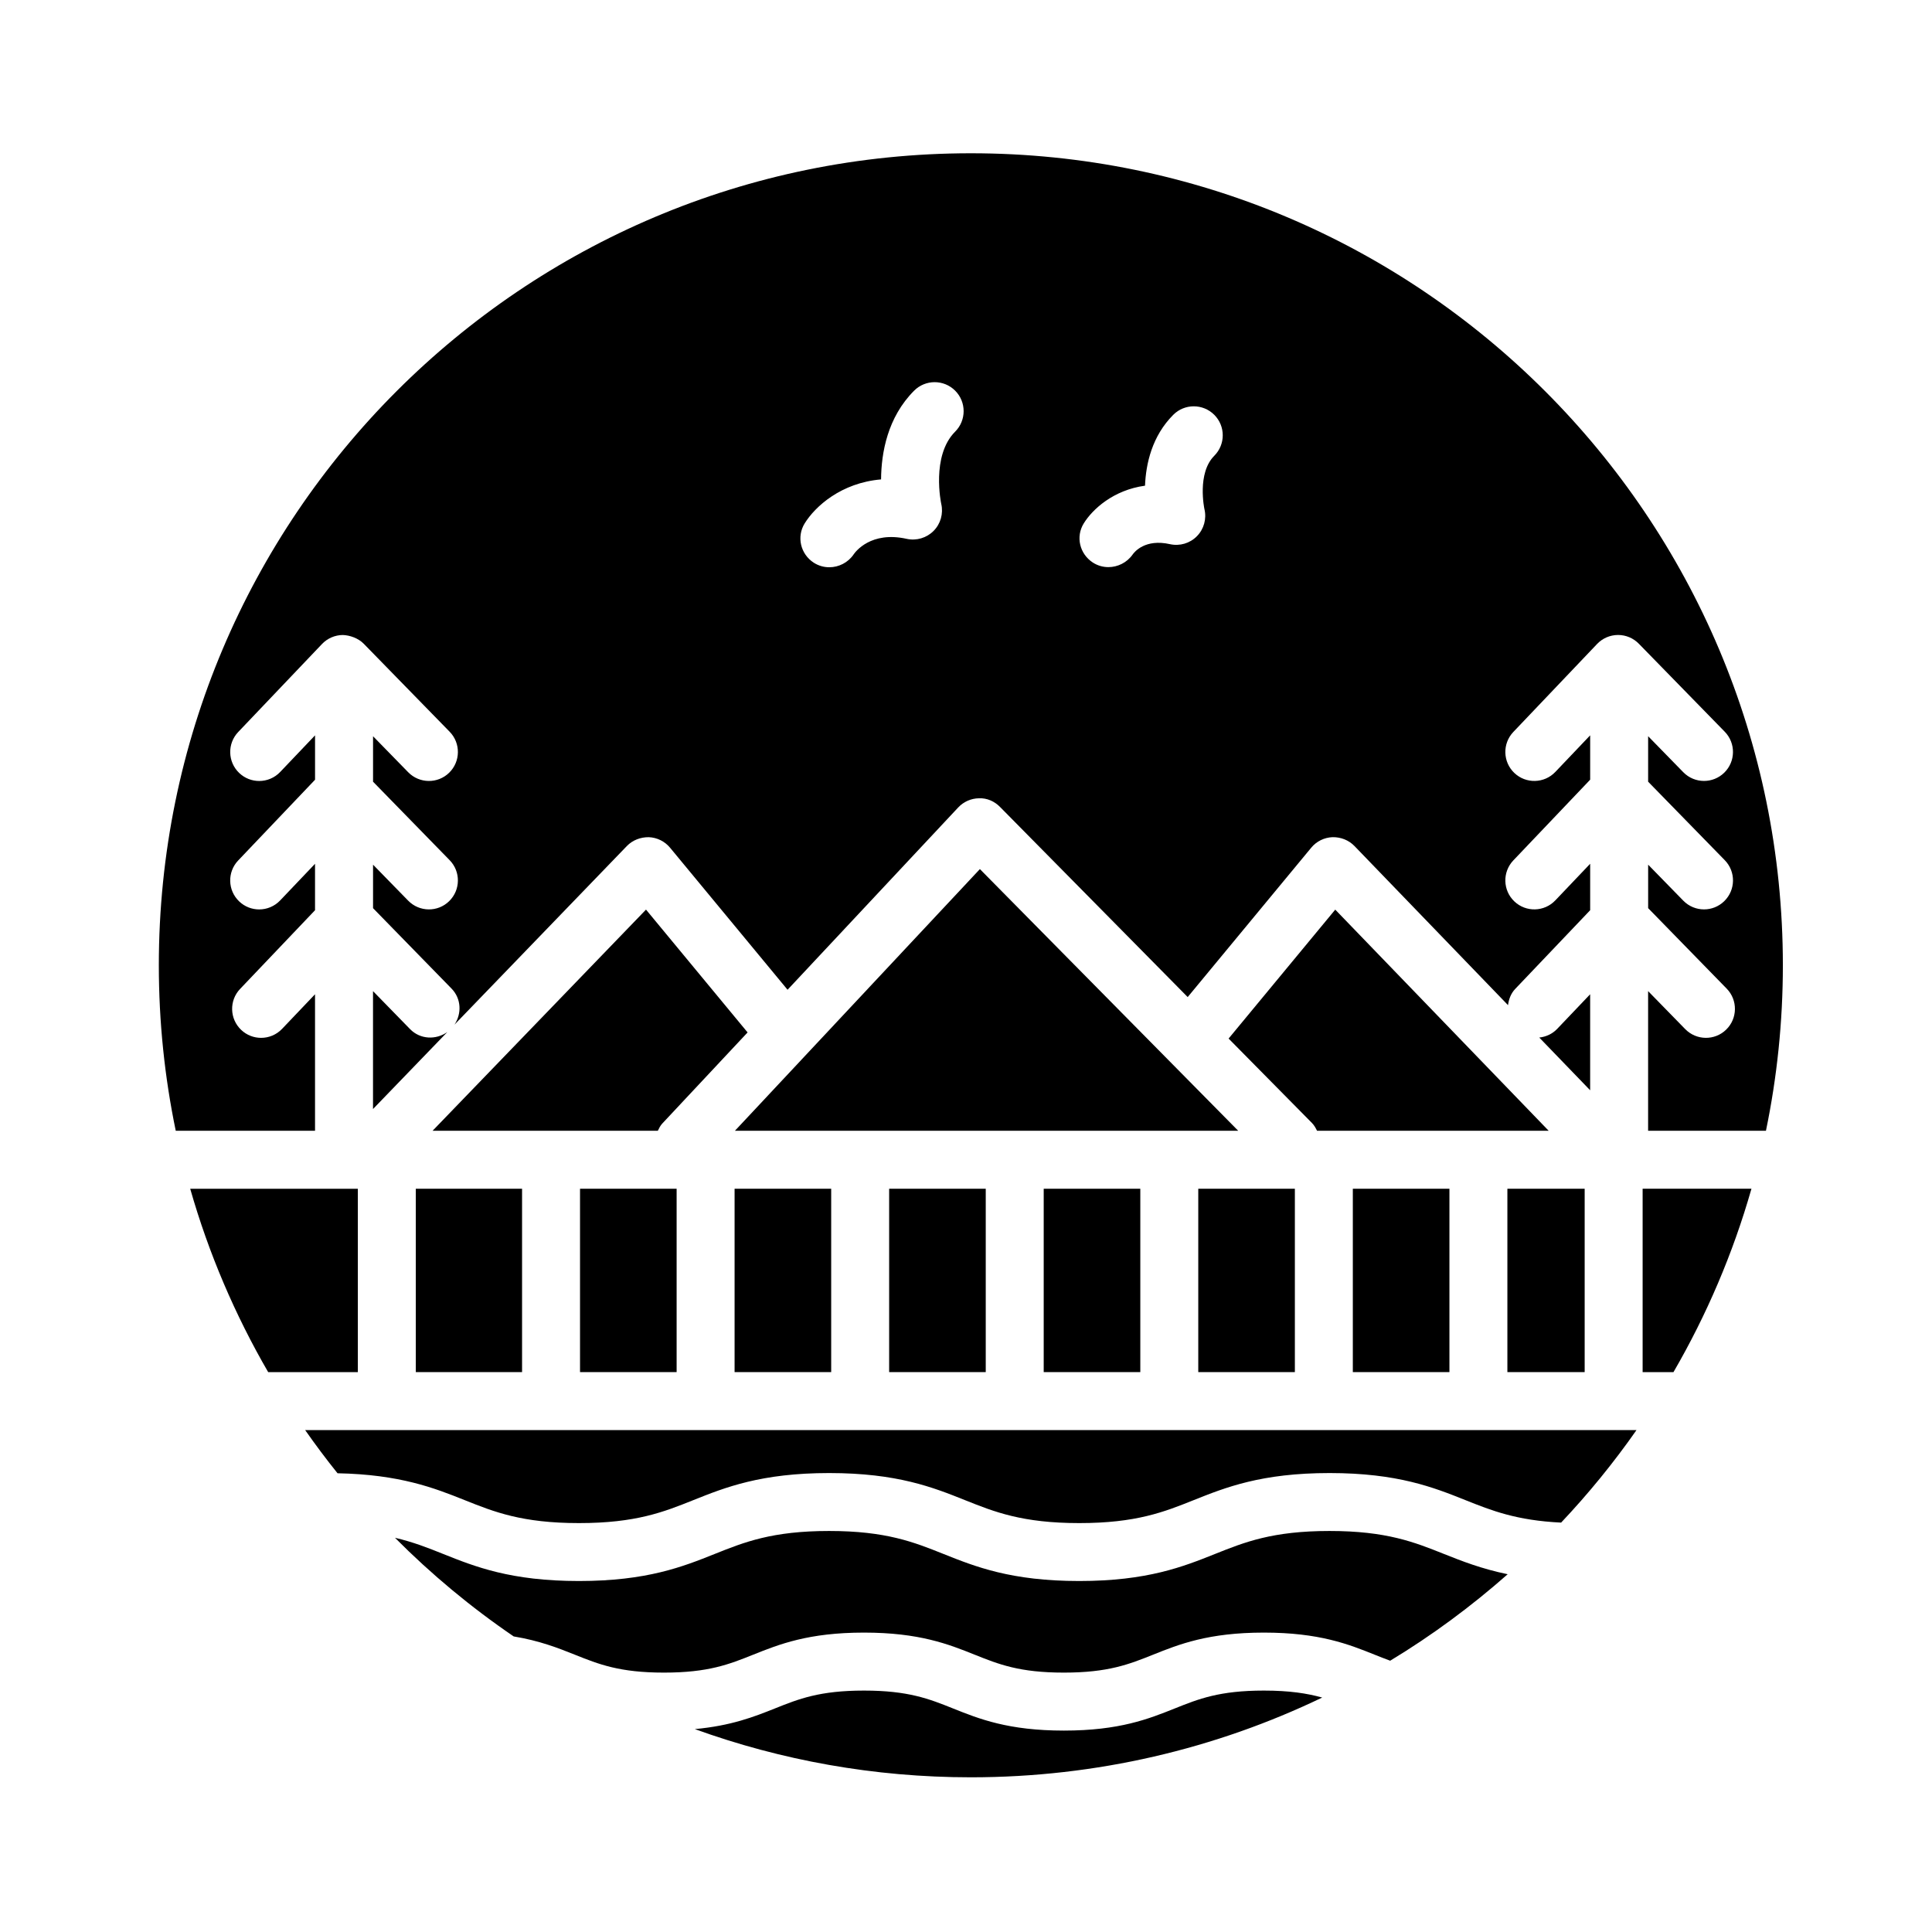 <svg height='100px' width='100px'  fill="#000000" xmlns="http://www.w3.org/2000/svg" xmlns:xlink="http://www.w3.org/1999/xlink" version="1.1" x="0px" y="0px" viewBox="0 0 100 100" enable-background="new 0 0 100 100" xml:space="preserve"><g><rect x="70.022" y="61.529" width="5" height="9.491"></rect><rect x="78.022" y="61.529" width="4" height="9.491"></rect><polygon points="38.039,58.529 64.09,58.529 50.719,44.984  "></polygon><path d="M82.306,51.463l-1.705,1.79c-0.256,0.269-0.588,0.414-0.929,0.45l2.634,2.729V51.463z"></path><path d="M63.592,53.756l4.311,4.366c0.119,0.12,0.197,0.263,0.267,0.407H80.16L69.112,47.082L63.592,53.756z"></path><rect x="62.022" y="61.529" width="5" height="9.491"></rect><path d="M15.795,74.021c0.535,0.764,1.093,1.51,1.676,2.235c3.227,0.063,5.013,0.763,6.582,1.391   c1.526,0.61,2.968,1.188,5.916,1.188c2.948,0,4.391-0.577,5.917-1.188c1.643-0.657,3.506-1.402,7.032-1.402   c3.525,0,5.388,0.745,7.03,1.402c1.527,0.61,2.968,1.188,5.916,1.188c2.949,0,4.393-0.577,5.92-1.188   c1.644-0.657,3.507-1.402,7.034-1.402s5.391,0.745,7.034,1.402c1.35,0.539,2.637,1.051,4.951,1.163   c1.414-1.497,2.719-3.097,3.902-4.789H15.795z"></path><path d="M85.022,61.529v9.491h1.597c1.715-2.955,3.078-6.137,4.036-9.491H85.022z"></path><path d="M18.522,71.021v-9.491H9.845c0.958,3.354,2.322,6.536,4.036,9.491H18.522z"></path><path d="M16.306,58.529v-7.066l-1.705,1.79c-0.295,0.31-0.69,0.466-1.086,0.466c-0.372,0-0.744-0.137-1.034-0.414   c-0.6-0.571-0.624-1.521-0.052-2.12l3.877-4.072v-2.403l-1.805,1.896c-0.295,0.31-0.69,0.466-1.086,0.466   c-0.372,0-0.744-0.137-1.034-0.414c-0.6-0.571-0.624-1.521-0.052-2.121l3.978-4.178v-2.297l-1.805,1.896   c-0.295,0.31-0.69,0.466-1.086,0.466c-0.372,0-0.744-0.137-1.034-0.414c-0.6-0.571-0.624-1.521-0.052-2.121l4.337-4.555   c0.281-0.295,0.67-0.463,1.077-0.466c0.36,0.012,0.798,0.161,1.083,0.452l4.447,4.555c0.579,0.593,0.567,1.542-0.025,2.121   c-0.591,0.579-1.541,0.568-2.121-0.025l-1.819-1.863v2.353l3.965,4.062c0.579,0.593,0.567,1.542-0.025,2.121   c-0.591,0.579-1.541,0.568-2.121-0.025l-1.819-1.863v2.251l4.065,4.165c0.503,0.516,0.533,1.289,0.149,1.865l8.923-9.246   c0.296-0.307,0.71-0.463,1.137-0.458c0.426,0.017,0.826,0.214,1.098,0.543l6.083,7.354l8.833-9.436   c0.279-0.298,0.667-0.469,1.075-0.475c0.418-0.017,0.801,0.156,1.087,0.446l9.716,9.843l6.396-7.733   c0.272-0.329,0.672-0.526,1.099-0.543c0.425-0.008,0.84,0.15,1.137,0.458l7.948,8.236c0.04-0.304,0.147-0.603,0.375-0.842   l3.877-4.071v-2.404l-1.804,1.895c-0.571,0.6-1.522,0.624-2.121,0.052c-0.6-0.571-0.623-1.521-0.053-2.121l3.978-4.178v-2.296   l-1.804,1.895c-0.571,0.6-1.522,0.623-2.121,0.052c-0.6-0.571-0.623-1.521-0.053-2.121l4.336-4.555   c0.281-0.295,0.67-0.463,1.077-0.466c0.004,0,0.007,0,0.01,0c0.404,0,0.791,0.163,1.073,0.452l4.447,4.555   c0.579,0.593,0.567,1.542-0.025,2.121c-0.292,0.285-0.67,0.427-1.048,0.427c-0.39,0-0.779-0.151-1.073-0.452l-1.819-1.863v2.354   l3.966,4.062c0.579,0.593,0.567,1.542-0.025,2.121c-0.292,0.285-0.67,0.427-1.048,0.427c-0.39,0-0.779-0.151-1.073-0.452   l-1.819-1.863v2.25l4.065,4.166c0.579,0.593,0.567,1.543-0.025,2.121c-0.592,0.579-1.541,0.567-2.121-0.025L85.306,51.3v7.229   h6.099c0.573-2.766,0.876-5.631,0.876-8.566c0-23.213-18.817-42.03-42.03-42.03c-23.212,0-42.03,18.817-42.03,42.03   c0,2.936,0.303,5.801,0.876,8.566H16.306z M56.095,27.09c0.447-0.723,1.525-1.726,3.171-1.951c0.046-1.138,0.363-2.569,1.463-3.669   c0.584-0.586,1.535-0.585,2.121,0c0.586,0.585,0.586,1.535,0,2.122c-0.904,0.906-0.513,2.74-0.509,2.758   c0.121,0.503-0.025,1.034-0.388,1.403c-0.362,0.37-0.89,0.525-1.396,0.413c-1.278-0.288-1.833,0.395-1.931,0.534   c-0.294,0.421-0.773,0.654-1.257,0.654c-0.279,0-0.561-0.078-0.81-0.241C55.882,28.667,55.668,27.781,56.095,27.09z M41.65,27.09   c0.54-0.873,1.884-2.101,3.954-2.276c0.01-1.378,0.333-3.214,1.712-4.594c0.586-0.586,1.536-0.585,2.122,0   c0.586,0.586,0.586,1.536,0,2.122c-1.251,1.251-0.725,3.715-0.719,3.74c0.116,0.502-0.033,1.032-0.396,1.397   c-0.363,0.365-0.885,0.521-1.39,0.412c-1.86-0.416-2.662,0.677-2.748,0.803c-0.292,0.43-0.774,0.667-1.262,0.667   c-0.277,0-0.557-0.077-0.805-0.237C41.435,28.679,41.221,27.784,41.65,27.09z"></path><path d="M21.225,53.267l-1.918-1.966v6.102l3.847-3.985C22.561,53.837,21.748,53.802,21.225,53.267z"></path><path d="M29.752,85.646c1.244,0.498,2.318,0.928,4.616,0.928c2.299,0,3.374-0.43,4.618-0.928c1.338-0.535,2.855-1.143,5.732-1.143   c2.875,0,4.393,0.607,5.73,1.143c1.244,0.498,2.318,0.928,4.616,0.928c2.3,0,3.375-0.43,4.62-0.928   c1.339-0.536,2.856-1.143,5.733-1.143s4.395,0.606,5.733,1.143c0.271,0.108,0.536,0.213,0.806,0.312   c2.165-1.309,4.195-2.812,6.082-4.476c-1.346-0.278-2.365-0.677-3.302-1.051c-1.528-0.61-2.971-1.188-5.921-1.188   s-4.393,0.577-5.921,1.188c-1.644,0.657-3.506,1.402-7.033,1.402c-3.525,0-5.387-0.745-7.03-1.402   c-1.526-0.61-2.968-1.188-5.916-1.188c-2.949,0-4.391,0.577-5.918,1.188c-1.643,0.657-3.506,1.402-7.032,1.402   c-3.525,0-5.387-0.745-7.03-1.402c-0.78-0.313-1.542-0.614-2.491-0.836c1.878,1.889,3.936,3.6,6.145,5.106   C27.933,84.924,28.884,85.299,29.752,85.646z"></path><path d="M65.419,87.504c-2.3,0-3.375,0.43-4.62,0.928c-1.339,0.536-2.856,1.143-5.733,1.143c-2.876,0-4.393-0.607-5.73-1.143   c-1.244-0.498-2.318-0.928-4.616-0.928c-2.298,0-3.373,0.43-4.618,0.928c-1.064,0.426-2.254,0.892-4.138,1.066   c4.46,1.612,9.27,2.495,14.287,2.495c6.515,0,12.683-1.483,18.186-4.128C67.657,87.648,66.743,87.504,65.419,87.504z"></path><rect x="21.522" y="61.529" width="5.5" height="9.491"></rect><rect x="30.022" y="61.529" width="5" height="9.491"></rect><rect x="38.022" y="61.529" width="5" height="9.491"></rect><rect x="54.022" y="61.529" width="5" height="9.491"></rect><rect x="46.022" y="61.529" width="5" height="9.491"></rect><path d="M22.389,58.529h11.66c0.064-0.133,0.128-0.266,0.234-0.379l4.412-4.712l-5.258-6.357L22.389,58.529z"></path></g></svg>